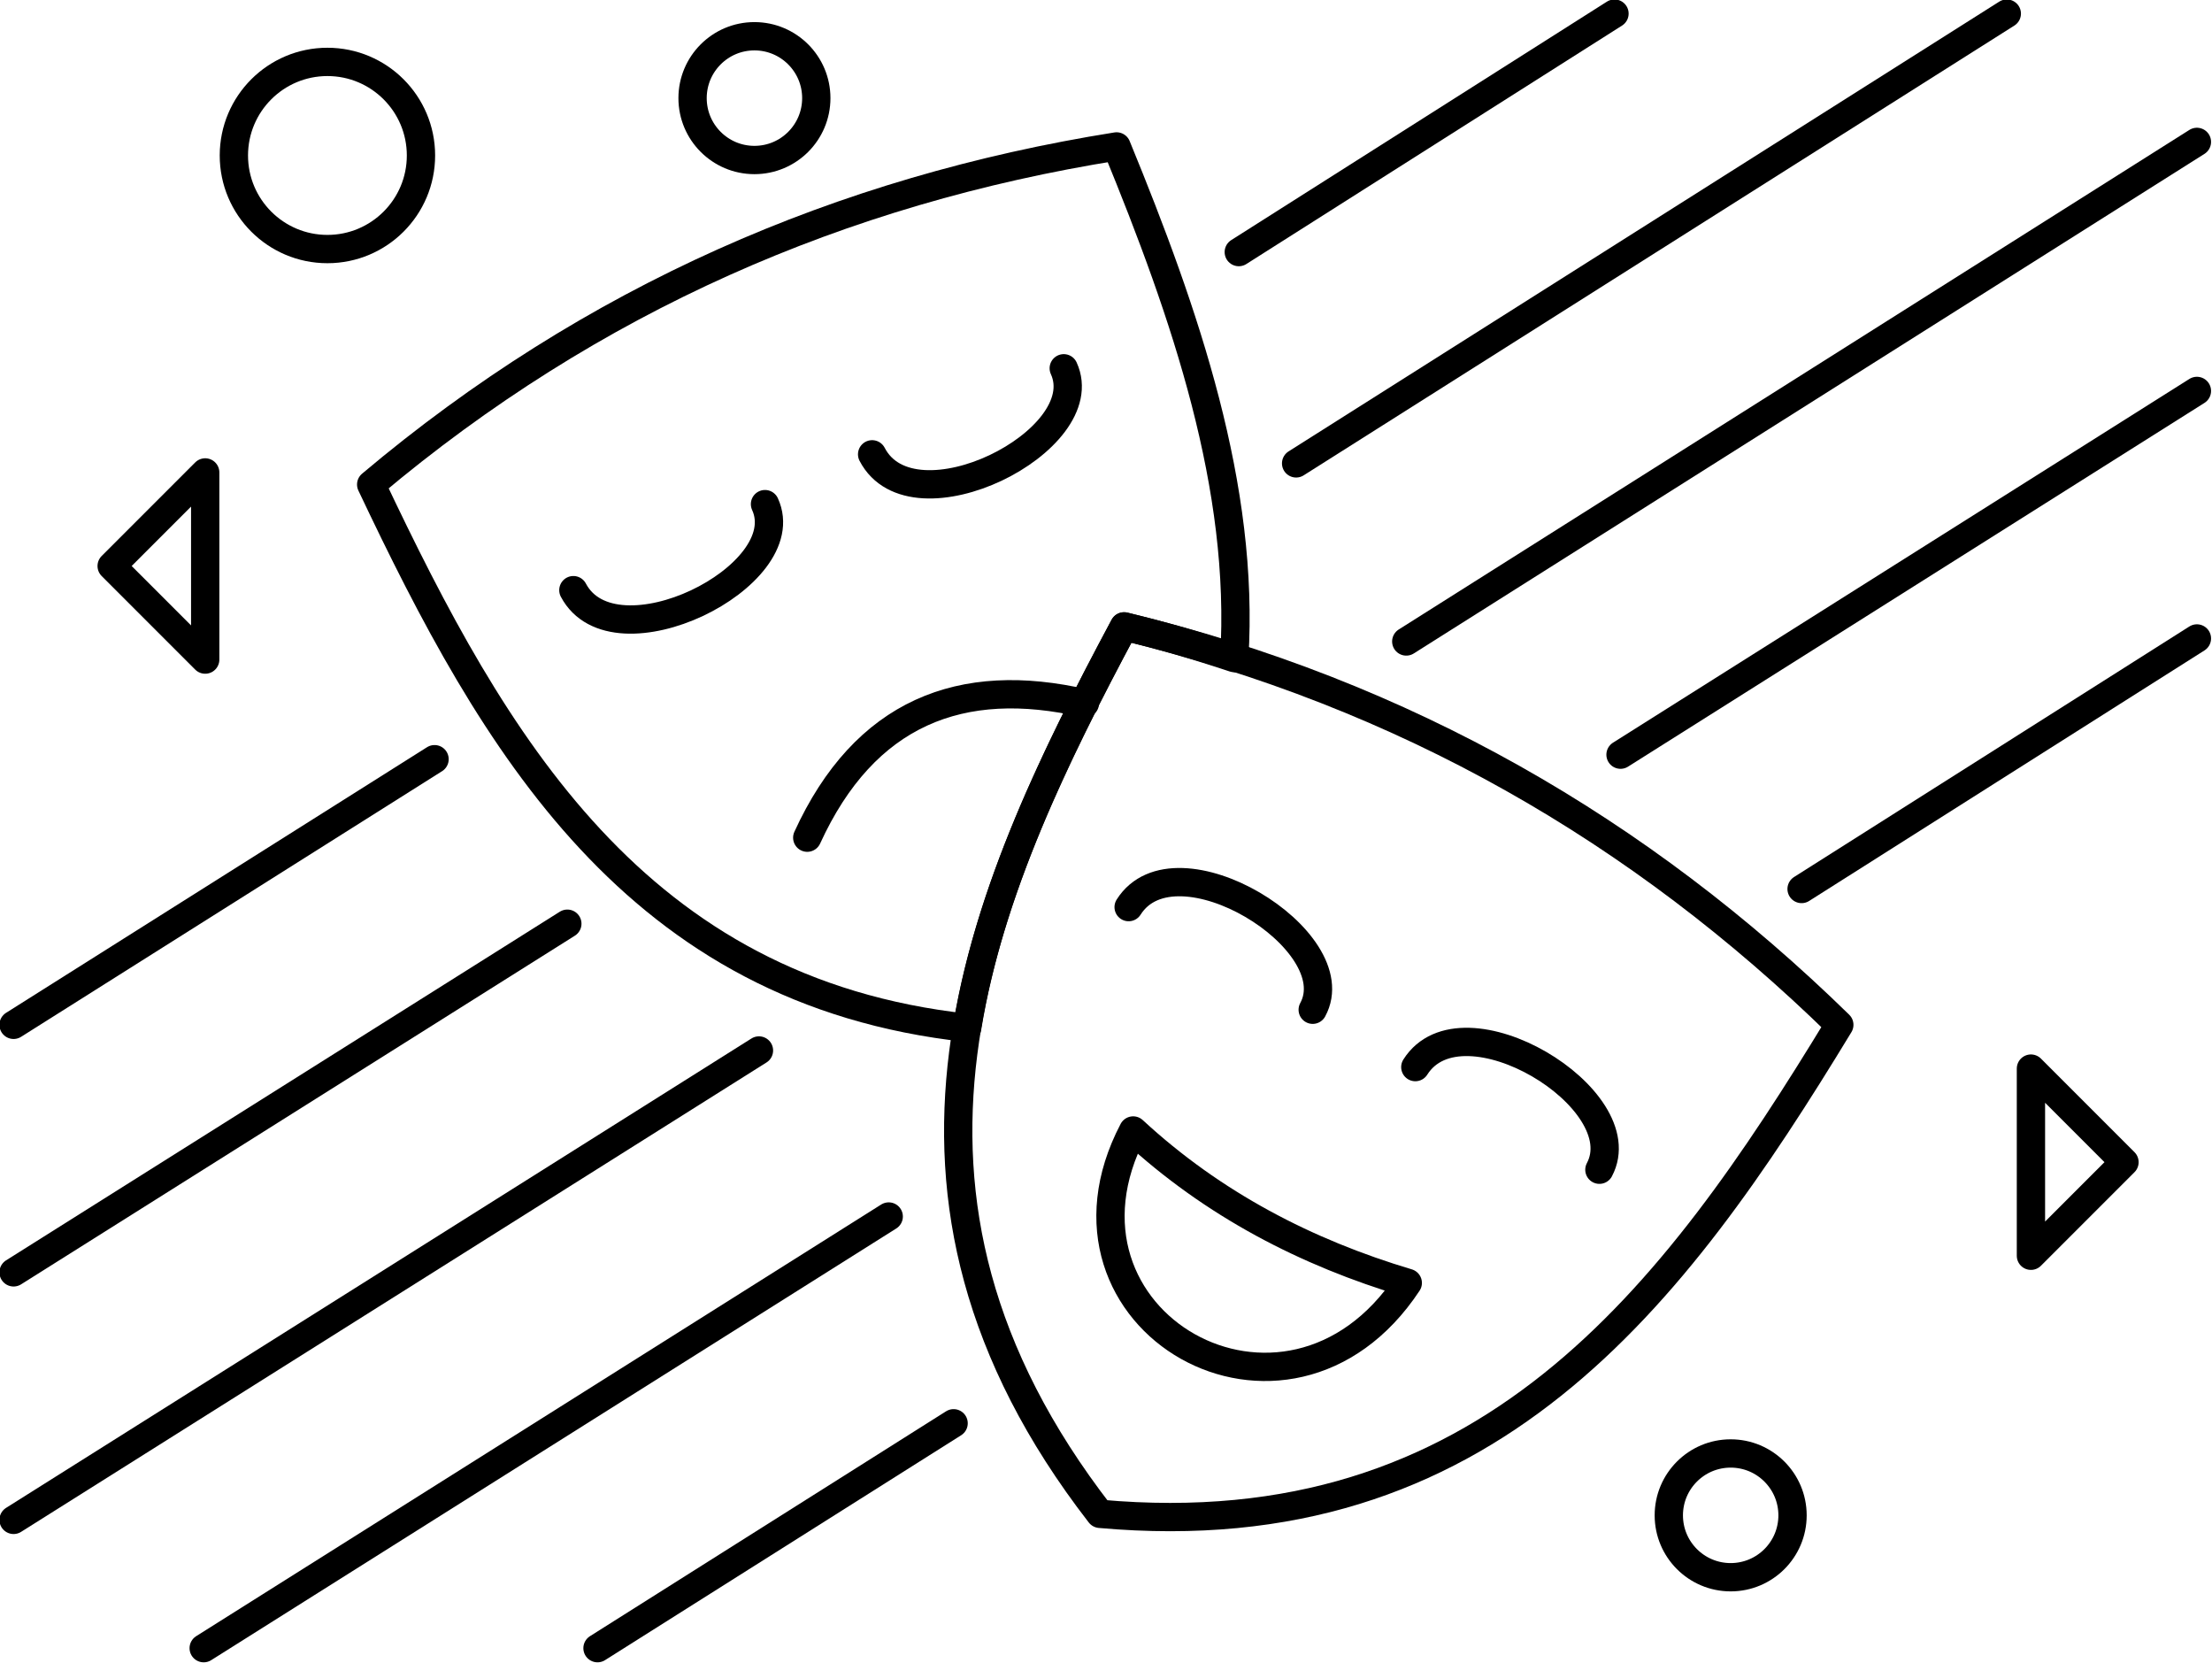 <?xml version="1.0" encoding="UTF-8"?>
<!DOCTYPE svg PUBLIC "-//W3C//DTD SVG 1.1//EN" "http://www.w3.org/Graphics/SVG/1.1/DTD/svg11.dtd">
<!-- Creator: CorelDRAW X7 -->
<svg xmlns="http://www.w3.org/2000/svg" xml:space="preserve" width="58.605mm" height="44.055mm" version="1.1" style="shape-rendering:geometricPrecision; text-rendering:geometricPrecision; image-rendering:optimizeQuality; fill-rule:evenodd; clip-rule:evenodd"
viewBox="0 0 1466 1102"
 xmlns:xlink="http://www.w3.org/1999/xlink">
 <defs>
  <style type="text/css">
   <![CDATA[
    .str0 {stroke:black;stroke-width:18.756;stroke-linecap:round;stroke-linejoin:round}
    .fil0 {fill:none;fill-rule:nonzero}
   ]]>
  </style>
 </defs>
 <g id="Слой_x0020_1">
  <g id="_1386581645824">
   <g>
    <path class="fil0 str0" d="M1456 94l-524 331m-429 271l-494 311"/>
    <path class="fil0 str0" d="M1330 9l-471 298m-483 305l-367 231"/>
    <path class="fil0 str0" d="M1456 423l-262 166m-562 354l-236 149"/>
    <path class="fil0 str0" d="M1456 259l-382 241m-485 306l-454 286"/>
    <path class="fil0 str0" d="M1070 9l-249 158m-533 336l-279 176"/>
   </g>
   <g>
    <g>
     <path class="fil0 str0" d="M1219 679c-110,181 -234,347 -490,324 -165,-213 -82,-405 16,-588 186,45 342,135 474,264z"/>
     <g>
      <path class="fil0 str0" d="M748 601c31,-49 147,22 122,68"/>
      <path class="fil0 str0" d="M938 707c31,-49 147,21 122,68"/>
     </g>
     <path class="fil0 str0" d="M933 850c-80,121 -248,25 -182,-101 53,49 115,81 182,101z"/>
    </g>
    <g>
     <path class="fil0 str0" d="M740 97c46,112 85,226 78,339 -24,-8 -48,-15 -73,-21 -46,86 -89,174 -104,266 -220,-24 -314,-189 -395,-360 146,-123 312,-195 494,-224z"/>
     <g>
      <path class="fil0 str0" d="M380 391c27,51 149,-9 127,-57"/>
      <path class="fil0 str0" d="M578 301c27,52 149,-9 127,-57"/>
     </g>
     <path class="fil0 str0" d="M535 555c38,-83 102,-108 184,-89"/>
    </g>
   </g>
   <circle class="fil0 str0" cx="217" cy="103" r="62"/>
   <circle class="fil0 str0" cx="500" cy="65" r="41"/>
   <polygon class="fil0 str0" points="136,313 74,375 136,437 "/>
   <circle class="fil0 str0" cx="1147" cy="1004" r="41"/>
   <polygon class="fil0 str0" points="1346,708 1408,770 1346,832 "/>
  </g>
 </g>
</svg>
